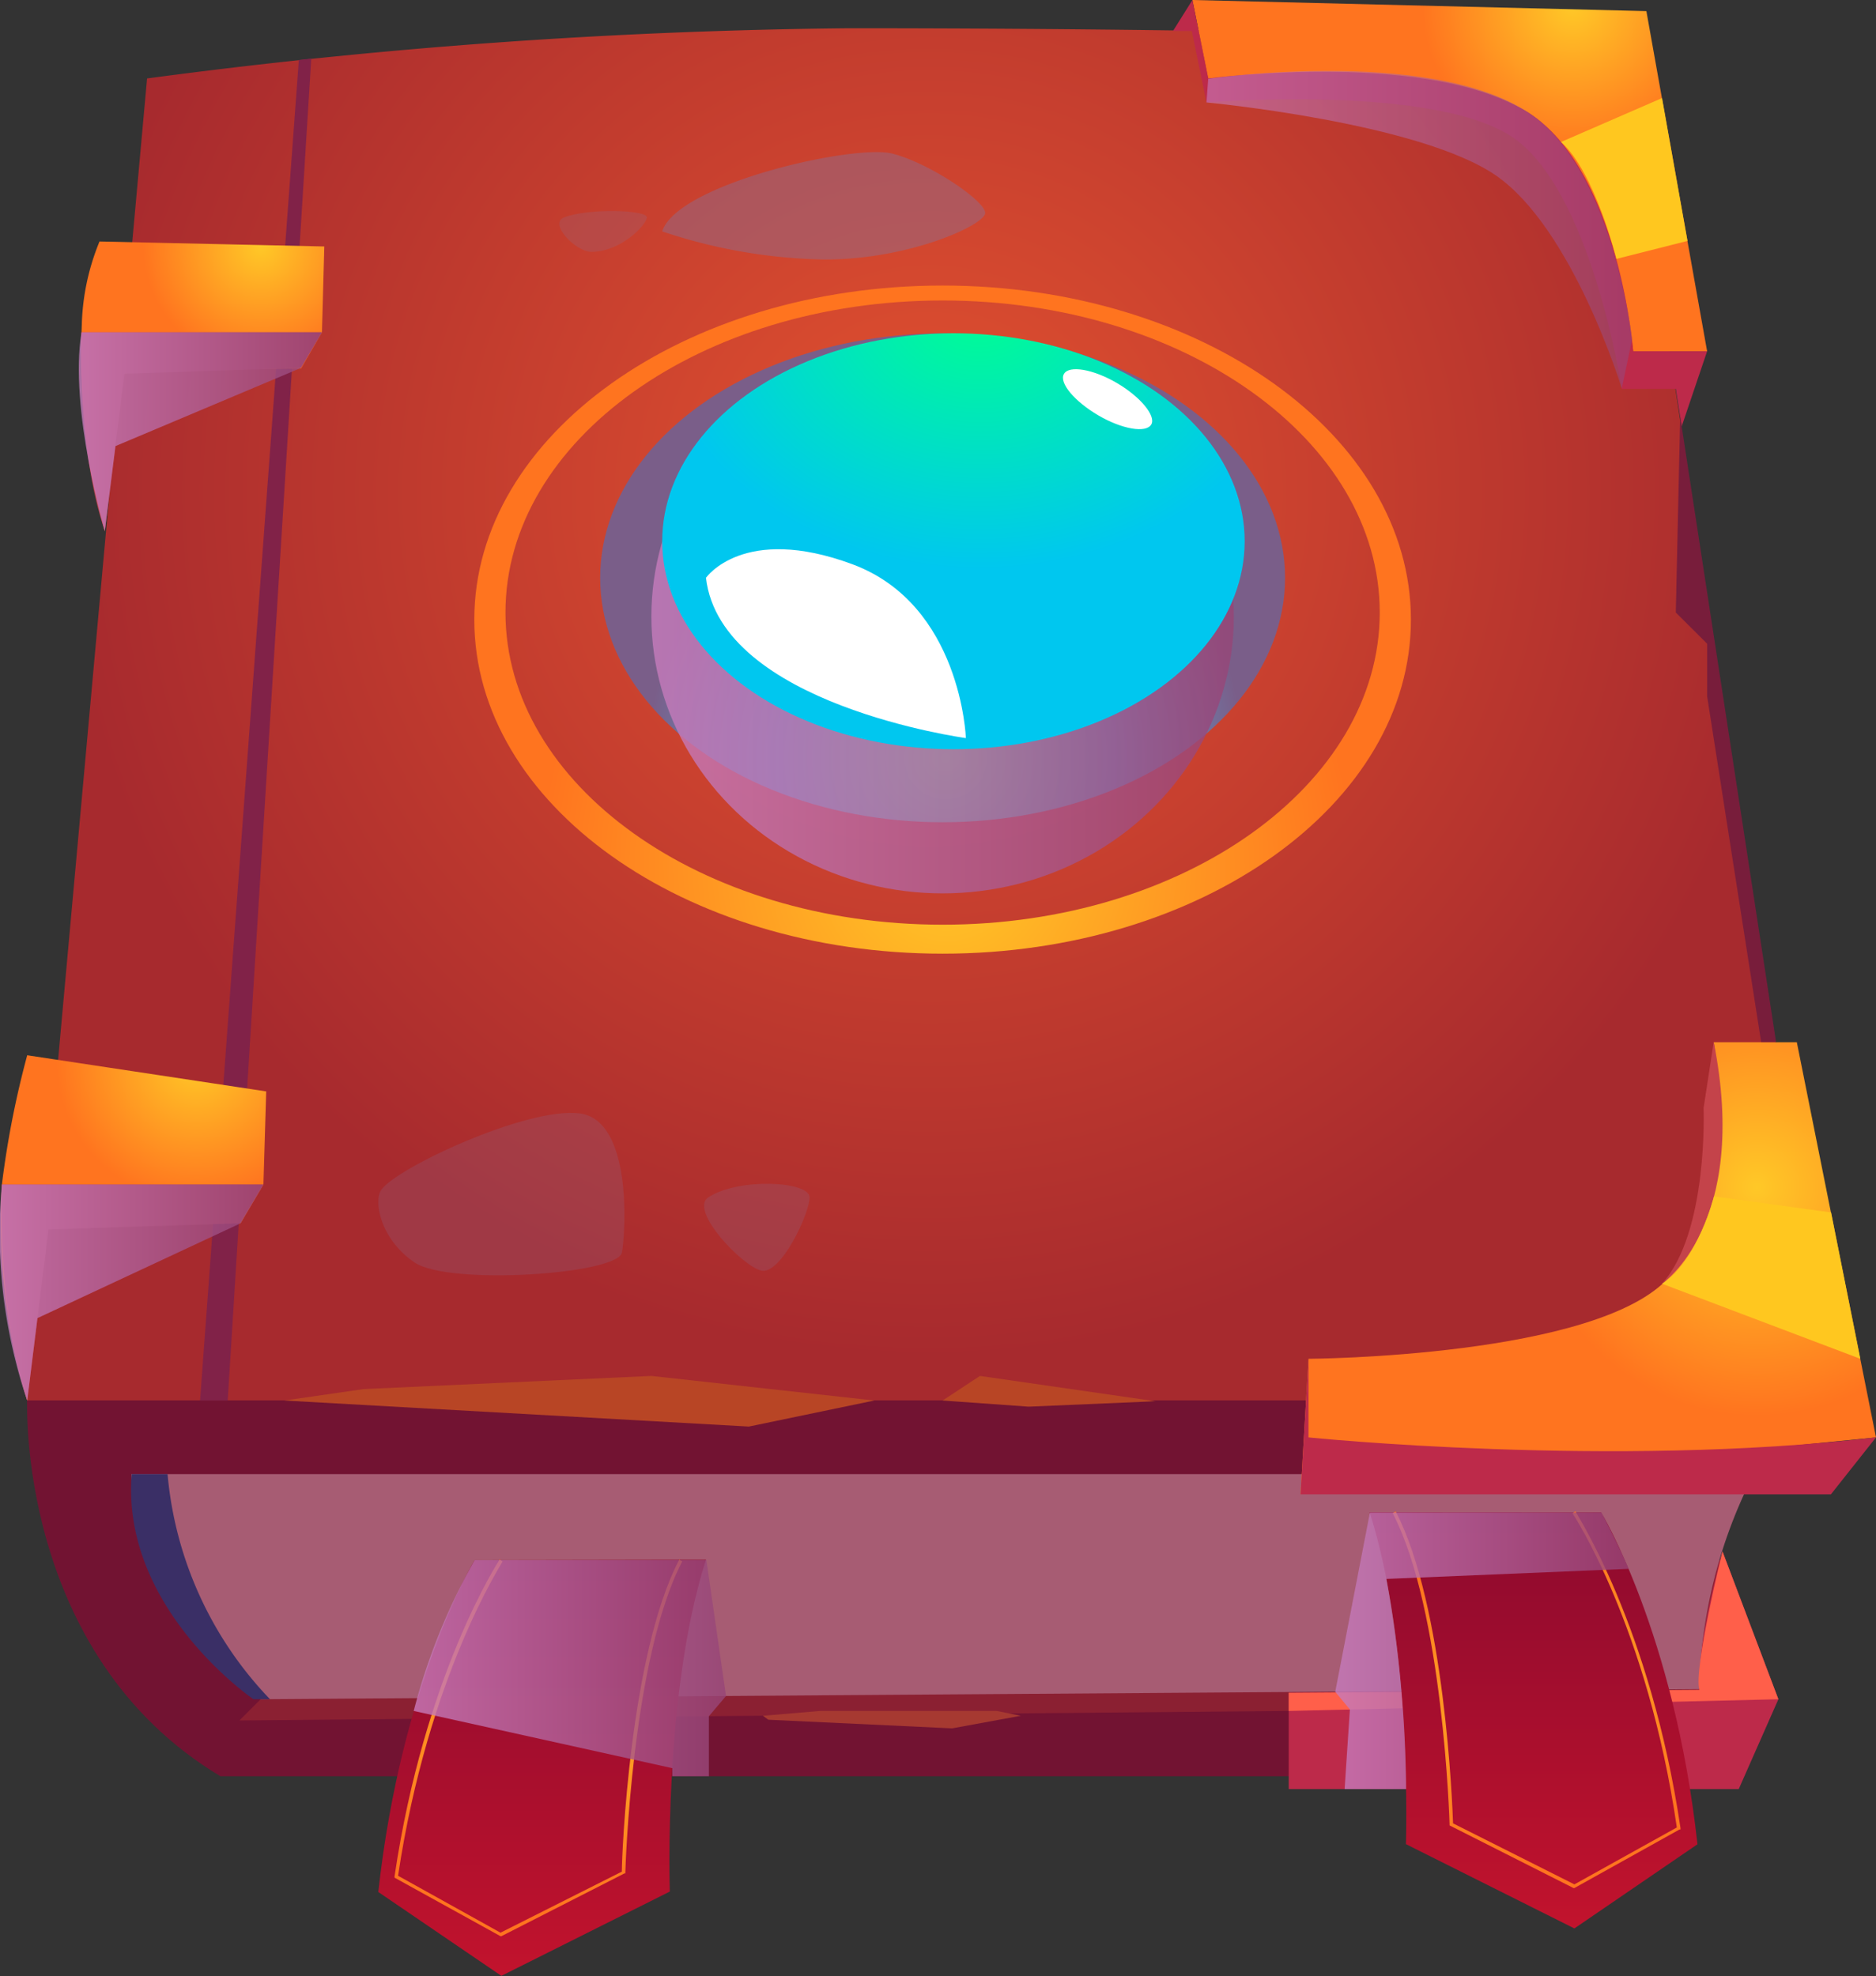 <svg xmlns="http://www.w3.org/2000/svg" xmlns:xlink="http://www.w3.org/1999/xlink" viewBox="0 0 128.19 135.03"><rect x="0" y="0" width="128.19" height="135.03" fill="#333333" stroke="none"/><defs><radialGradient id="Áåçûìÿííûé_ãðàäèåíò_377" cx="63.49" cy="33.66" r="61.66" gradientUnits="userSpaceOnUse"><stop offset="0" stop-color="#e3522f"/><stop offset="0.96" stop-color="#a72a2e"/></radialGradient><radialGradient id="Áåçûìÿííûé_ãðàäèåíò_368" cx="13.42" cy="72.51" r="9.57" gradientUnits="userSpaceOnUse"><stop offset="0" stop-color="#ffc827"/><stop offset="1" stop-color="#ff741f"/></radialGradient><radialGradient id="Áåçûìÿííûé_ãðàäèåíò_368-2" cx="17.83" cy="16.84" r="8.06" xlink:href="#Áåçûìÿííûé_ãðàäèåíò_368"/><radialGradient id="Áåçûìÿííûé_ãðàäèåíò_405" cx="120.06" cy="81.12" r="16.11" gradientUnits="userSpaceOnUse"><stop offset="0" stop-color="#ffc827"/><stop offset="0.97" stop-color="#ff741f"/></radialGradient><radialGradient id="Áåçûìÿííûé_ãðàäèåíò_368-3" cx="107.44" cy="0.42" r="10.23" xlink:href="#Áåçûìÿííûé_ãðàäèåíò_368"/><radialGradient id="Áåçûìÿííûé_ãðàäèåíò_368-4" cx="64.7" cy="59.15" r="27.78" xlink:href="#Áåçûìÿííûé_ãðàäèåíò_368"/><radialGradient id="Áåçûìÿííûé_ãðàäèåíò_389" cx="64.62" cy="51.79" r="20.33" gradientUnits="userSpaceOnUse"><stop offset="0" stop-color="#7effbc"/><stop offset="0.57" stop-color="#5ba3d1"/><stop offset="1" stop-color="#7a5e89"/></radialGradient><linearGradient id="Áåçûìÿííûé_ãðàäèåíò_149" x1="44.51" y1="42.12" x2="84.31" y2="42.12" gradientUnits="userSpaceOnUse"><stop offset="0" stop-color="#c77cbd"/><stop offset="1" stop-color="#974577"/></linearGradient><radialGradient id="Áåçûìÿííûé_ãðàäèåíò_254" cx="66.95" cy="2028.47" r="22.38" gradientTransform="translate(0 -1601.78) scale(1 0.8)" gradientUnits="userSpaceOnUse"><stop offset="0" stop-color="#00ff91"/><stop offset="1" stop-color="#00c7ef"/></radialGradient><linearGradient id="Áåçûìÿííûé_ãðàäèåíò_149-2" x1="5.39" y1="29.5" x2="22.01" y2="29.5" xlink:href="#Áåçûìÿííûé_ãðàäèåíò_149"/><linearGradient id="Áåçûìÿííûé_ãðàäèåíò_149-3" x1="0" y1="88.31" x2="17.97" y2="88.31" xlink:href="#Áåçûìÿííûé_ãðàäèåíò_149"/><linearGradient id="Áåçûìÿííûé_ãðàäèåíò_149-4" x1="82.44" y1="15.68" x2="111.52" y2="15.68" xlink:href="#Áåçûìÿííûé_ãðàäèåíò_149"/><linearGradient id="Áåçûìÿííûé_ãðàäèåíò_419" x1="37.05" y1="135.03" x2="37.05" y2="106.6" gradientUnits="userSpaceOnUse"><stop offset="0" stop-color="#c2132d"/><stop offset="0.96" stop-color="#8e0a2e"/></linearGradient><radialGradient id="Áåçûìÿííûé_ãðàäèåíò_405-2" cx="36.82" cy="119.41" r="11.47" xlink:href="#Áåçûìÿííûé_ãðàäèåíò_405"/><linearGradient id="Áåçûìÿííûé_ãðàäèåíò_419-2" x1="39.32" y1="131.76" x2="39.32" y2="103.34" gradientTransform="matrix(-1, 0, 0, 1, 144.11, 0)" xlink:href="#Áåçûìÿííûé_ãðàäèåíò_419"/><radialGradient id="Áåçûìÿííûé_ãðàäèåíò_405-3" cx="39.09" cy="116.15" r="11.47" gradientTransform="matrix(-1, 0, 0, 1, 144.11, 0)" xlink:href="#Áåçûìÿííûé_ãðàäèåíò_405"/><linearGradient id="Áåçûìÿííûé_ãðàäèåíò_149-5" x1="28.27" y1="113.98" x2="49.58" y2="113.98" xlink:href="#Áåçûìÿííûé_ãðàäèåíò_149"/><linearGradient id="Áåçûìÿííûé_ãðàäèåíò_149-6" x1="91.22" y1="112.79" x2="111.29" y2="112.79" xlink:href="#Áåçûìÿííûé_ãðàäèåíò_149"/></defs><g style="isolation:isolate"><g id="Calque_2" data-name="Calque 2"><g id="game"><path d="M1.86,95.69,10.05,5.36a389.71,389.71,0,0,1,48-3.43c31.06,0,52.79.88,52.79.88l14.23,92.88Z" style="fill-rule:evenodd;fill:url(#Áåçûìÿííûé_ãðàäèåíò_377)"/><path d="M1.86,95.69S1.12,113,15.06,121.36H118l1.8-4.75L115,95.69Z" style="fill:#721332;fill-rule:evenodd"/><polygon points="125.11 95.69 123.93 100.72 2.22 100.72 1.86 95.69 125.11 95.69" style="fill:#721332;fill-rule:evenodd"/><polygon points="119.84 116.61 16.36 117.55 17.81 116.1 117.51 106.6 119.84 116.61" style="fill:#8b2032;fill-rule:evenodd"/><path d="M119.84,100.72a33.71,33.71,0,0,0-3.72,14.69l-98.31.69s-8.65-6-8.83-15.38Z" style="fill:#a75c73;fill-rule:evenodd"/><path d="M9,100.72h2.45a25.44,25.44,0,0,0,7,15.38H17.32S8.26,109.93,9,100.72Z" style="fill:#3a2f66;fill-rule:evenodd"/><polygon points="13.67 95.69 20.42 4.1 21.27 4 15.56 95.69 13.67 95.69" style="fill:#812248;fill-rule:evenodd"/><path d="M18,80.93l.19-6.36L1.86,72.1A63.52,63.52,0,0,0,.13,80.93,41.94,41.94,0,0,0,1.86,95.69l1-12,13.58-.12Z" style="fill-rule:evenodd;fill:url(#Áåçûìÿííûé_ãðàäèåíò_368)"/><path d="M18,80.93H.13s-.39,8.41,1.73,14.76L3.31,84l13.1-.42Z" style="fill:#c4434a;fill-rule:evenodd"/><path d="M22,22.7l.16-5.86L6.8,16.5a16,16,0,0,0-1.21,5.68A46.93,46.93,0,0,0,7.16,36.29l.9-11,12.51-.11Z" style="fill-rule:evenodd;fill:url(#Áåçûìÿííûé_ãðàäèåíò_368-2)"/><path d="M22,22.7H5.57s-.36,7.75,1.59,13.59L8.5,25.53l12.07-.39Z" style="fill:#c4434a;fill-rule:evenodd"/><path d="M89.41,92.84l-.54,9.26,39.32-3.89-5.41-27H117.1s1.8,10.47-3,16S89.41,92.84,89.41,92.84Z" style="fill-rule:evenodd;fill:url(#Áåçûìÿííûé_ãðàäèåíò_405)"/><path d="M128.19,98.21l-3.08,3.89H88.87l.54-9.26v5.37S110.15,100.33,128.19,98.21Z" style="fill:#bd2a4a;fill-rule:evenodd"/><path d="M117.1,71.19l-.69,4.51s.33,8.51-2.84,12C113.57,87.71,119.59,83.7,117.1,71.19Z" style="fill:#c4434a;fill-rule:evenodd"/><path d="M81.48,0l1.08,5.36s16-1.17,21.73,2.25S111.6,24,111.6,24h5.05L112.5.76Z" style="fill-rule:evenodd;fill:url(#Áåçûìÿííûé_ãðàäèåíò_368-3)"/><path d="M116.65,24l-1.74,5.14-.4-2.57h-3.69s-2.08-13.71-7.58-17.27S82.44,7,82.44,7l-1-4.88H80.15L81.48,0l1.08,5.36s15.5-2.05,22.17,2.54C110.65,12,111.6,24,111.6,24Z" style="fill:#bd2a4a;fill-rule:evenodd"/><path d="M88.06,116.9v5.34h30.75l2.71-6.14L117.7,106s-1.75,6.15-1.58,9.46l-28.06.2Z" style="fill:#bd2a4a;fill-rule:evenodd"/><path d="M64.41,19.51c-17.66,0-32,10.22-32,22.83s14.32,22.82,32,22.82,32-10.22,32-22.82S82.07,19.51,64.41,19.51Zm0,43.67c-16.5,0-29.87-9.55-29.87-21.33S47.91,20.53,64.41,20.53s29.87,9.55,29.87,21.32S80.91,63.18,64.41,63.18Z" style="fill-rule:evenodd;fill:url(#Áåçûìÿííûé_ãðàäèåíò_368-4)"/><path d="M88.06,116.9l33.46-.8L117.7,106s-2,8.11-1.58,9.46l-28.06.2Z" style="fill:#ff5f4a;fill-rule:evenodd"/><ellipse cx="64.41" cy="39.48" rx="23.4" ry="16.7" style="fill:url(#Áåçûìÿííûé_ãðàäèåíò_389)"/><ellipse cx="64.41" cy="42.12" rx="19.9" ry="18.92" style="opacity:0.8;mix-blend-mode:multiply;fill:url(#Áåçûìÿííûé_ãðàäèåíò_149)"/><ellipse cx="65.15" cy="36.98" rx="19.9" ry="14.21" style="fill:url(#Áåçûìÿííûé_ãðàäèåíò_254)"/><path d="M48.24,39.48s2.55-3.69,10-.93S66,50.43,66,50.43,49.25,48.16,48.24,39.48Z" style="fill:#fff;fill-rule:evenodd;mix-blend-mode:soft-light"/><path d="M78.67,29c-.35.61-2,.33-3.62-.62s-2.7-2.22-2.35-2.83,2-.33,3.62.62S79,28.42,78.67,29Z" style="fill:#fff;fill-rule:evenodd"/><path d="M22,22.7l-1.44,2.44L7.89,30.48l-.73,5.81S4.71,27.93,5.57,22.7Z" style="fill-rule:evenodd;opacity:0.8;mix-blend-mode:multiply;fill:url(#Áåçûìÿííûé_ãðàäèåíò_149-2)"/><path d="M18,80.93l-1.56,2.65L2.56,90.06l-.7,5.63A35.79,35.79,0,0,1,.13,80.93Z" style="fill-rule:evenodd;opacity:0.8;mix-blend-mode:multiply;fill:url(#Áåçûìÿííûé_ãðàäèåíò_149-3)"/><path d="M106.67,9.7l6.9-3,1.74,9.76-4.86,1.23S109,11.79,106.67,9.7Z" style="fill:#ffc71f;fill-rule:evenodd"/><path d="M113.57,87.71l13.55,5.13-2-10-8-1.1S116,86.17,113.57,87.71Z" style="fill:#ffc71f;fill-rule:evenodd"/><polygon points="19.43 95.69 24.84 94.91 44.51 94.01 59.74 95.69 51.17 97.47 19.43 95.69" style="fill:#b84525;fill-rule:evenodd"/><polygon points="64.41 95.69 66.96 94.01 78.95 95.74 70.29 96.11 64.41 95.69" style="fill:#b84525;fill-rule:evenodd"/><polygon points="52.13 117.23 56.04 116.9 68.1 116.9 69.75 117.23 65.06 118.09 52.5 117.5 52.13 117.23" style="fill:#a63931;fill-rule:evenodd"/><path d="M26.05,81.3c1-1.48,9.93-5.67,13.54-5.23s3.17,8,2.91,9.5-11.82,2.28-14.17.69S25.52,82.07,26.05,81.3Z" style="fill:#8275a0;fill-rule:evenodd;opacity:0.2;mix-blend-mode:multiply"/><path d="M48.4,81.81c-1.33.87,2.28,4.67,3.61,5s3.31-3.89,3.31-5S50.46,80.45,48.4,81.81Z" style="fill:#8275a0;fill-rule:evenodd;opacity:0.2;mix-blend-mode:multiply"/><path d="M38.55,14.85c-1.08.42.77,2.35,1.86,2.36,2,0,3.79-1.85,3.79-2.36S40.24,14.21,38.55,14.85Z" style="fill:#8275a0;fill-rule:evenodd;opacity:0.2;mix-blend-mode:multiply"/><path d="M45.25,15.81c1-3.24,13.14-6,15.75-5.31s6.32,3.24,6.32,4.05-5.2,3.2-11,3.18A36.56,36.56,0,0,1,45.25,15.81Z" style="fill:#8275a0;fill-rule:evenodd;opacity:0.4;mix-blend-mode:multiply"/><polygon points="114.81 28.47 114.51 41.85 116.65 43.98 116.65 47.57 120.34 71.19 121.36 71.19 114.81 28.47" style="fill:#781d3b;fill-rule:evenodd"/><path d="M111.52,23.2l-.7,3.34s-3.34-10.92-8.6-14.55S82.44,7,82.44,7l.12-1.62S98.91,3,105.25,8.29C110.38,12.62,111.52,23.2,111.52,23.2Z" style="fill-rule:evenodd;opacity:0.6;mix-blend-mode:multiply;fill:url(#Áåçûìÿííûé_ãðàäèåíò_149-4)"/><path d="M32.43,106.6s-5,8.24-6.58,22.67L34.26,135l11.51-5.76s-.46-13.54,2.47-22.67Z" style="fill-rule:evenodd;fill:url(#Áåçûìÿííûé_ãðàäèåíò_419)"/><path d="M34.26,132.29l-.06,0-7.24-4,0-.09c2.05-13.84,7.13-21.56,7.18-21.64l.2.13c0,.08-5.08,7.73-7.14,21.47l7,3.89,8.29-4.17c0-1.12.55-14.88,3.92-21.31l.21.11c-3.46,6.62-3.89,21.13-3.89,21.27V128l-.06,0Z" style="fill:url(#Áåçûìÿííûé_ãðàäèåíò_405-2)"/><path d="M109.41,103.34s5,8.24,6.58,22.67l-8.41,5.75L96.07,126s.45-13.55-2.48-22.67Z" style="fill-rule:evenodd;fill:url(#Áåçûìÿííûé_ãðàäèåíò_419-2)"/><path d="M107.58,129l-.06,0-8.47-4.28v-.07c0-.14-.43-14.65-3.89-21.27l.21-.11c3.36,6.43,3.88,20.19,3.92,21.31l8.29,4.17,7-3.89c-2-13.74-7.08-21.39-7.13-21.47l.2-.13c0,.08,5.13,7.8,7.18,21.64V125l-.07,0Z" style="fill:url(#Áåçûìÿííûé_ãðàäèåíò_405-3)"/><path d="M28.27,116.9l17.67,3.91,0,.55h2.5v-4.1l1.17-1.38-1.34-9.28H32.43A42.52,42.52,0,0,0,28.27,116.9Z" style="fill-rule:evenodd;opacity:0.8;mix-blend-mode:multiply;fill:url(#Áåçûìÿííûé_ãðàäèåíò_149-5)"/><path d="M111.29,107.19l-16.56.69a83.34,83.34,0,0,1,1.35,14.36h-4.2l.36-5.44-1-1.21,2.37-12.25h15.82S110.76,105.91,111.29,107.19Z" style="fill-rule:evenodd;opacity:0.8;mix-blend-mode:multiply;fill:url(#Áåçûìÿííûé_ãðàäèåíò_149-6)"/></g></g></g></svg>